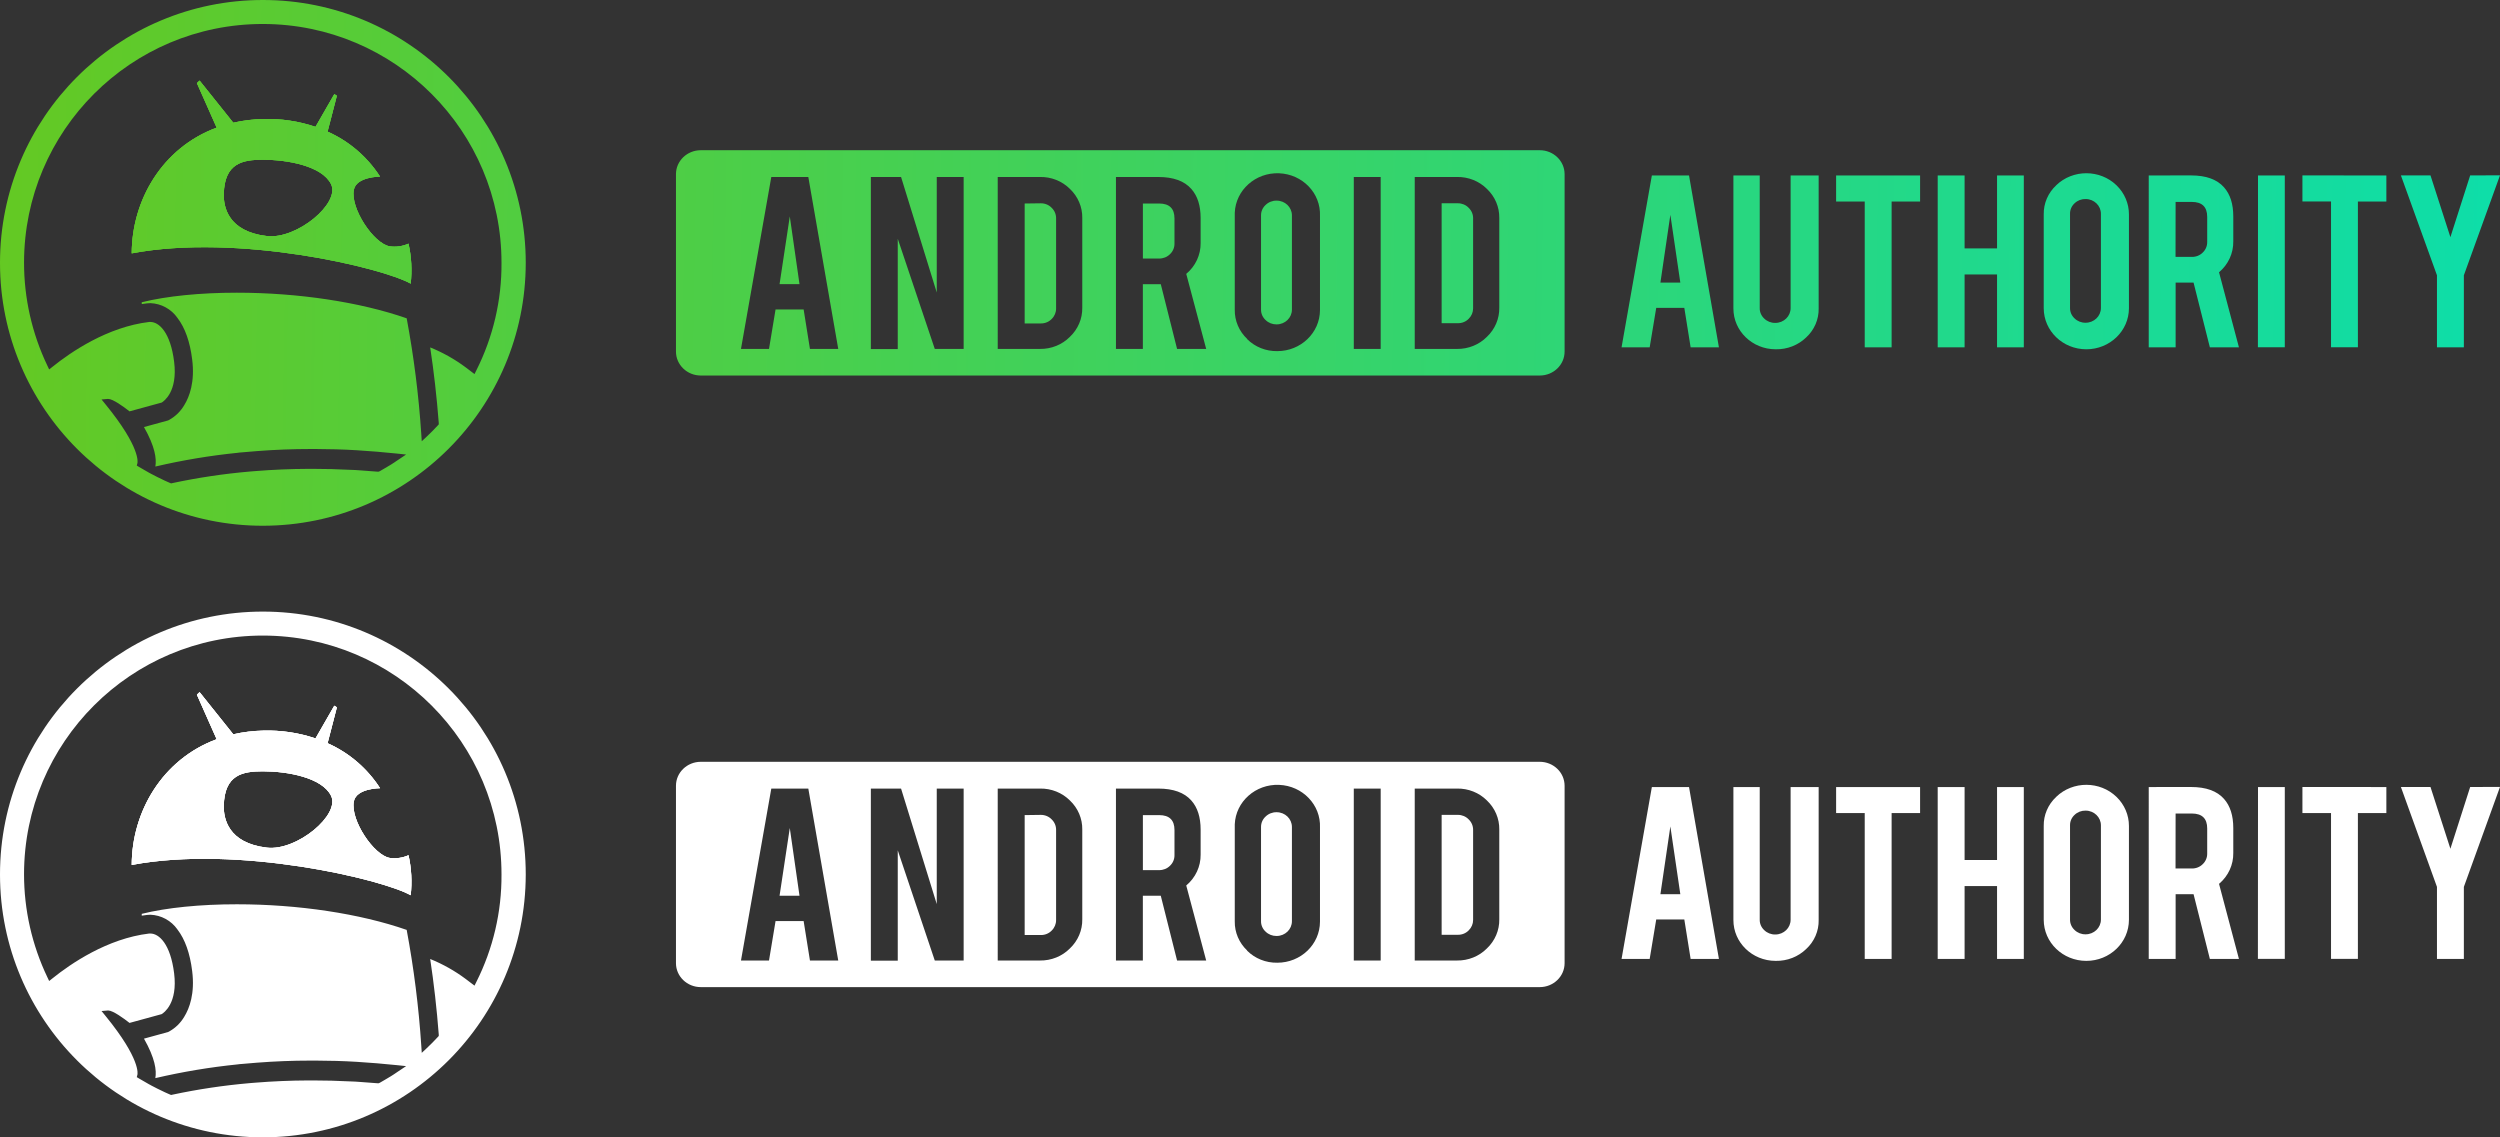 <?xml version="1.0" encoding="utf-8"?>
<!-- Generator: Adobe Illustrator 18.0.0, SVG Export Plug-In . SVG Version: 6.00 Build 0)  -->
<!DOCTYPE svg PUBLIC "-//W3C//DTD SVG 1.1//EN" "http://www.w3.org/Graphics/SVG/1.1/DTD/svg11.dtd">
<svg version="1.1" xmlns="http://www.w3.org/2000/svg" xmlns:xlink="http://www.w3.org/1999/xlink" x="0px" y="0px"
	 viewBox="0 116.959 233 106" enable-background="new 0 116.959 233 106" xml:space="preserve">
<rect x="0" y="116.959" width="233" height="106" fill="#333333" stroke="none"/>
<g id="Слой_1">
	<title>Asset 1</title>
	
		<linearGradient id="Artwork_1_2_" gradientUnits="userSpaceOnUse" x1="-24.925" y1="139.449" x2="268.836" y2="144.015">
		<stop  offset="0" style="stop-color:#6FC612"/>
		<stop  offset="1" style="stop-color:#00E1BE"/>
	</linearGradient>
	<path id="Artwork_1" fill="url(#Artwork_1_2_)" d="M117.954,136.061
		c0.269-0.263,0.637-0.409,1.02-0.404c0.788-0.003,1.429,0.609,1.433,1.369
		c0,0.004,0,0.008,0,0.012v8.773c0.004,0.759-0.632,1.378-1.42,1.381
		c-0.004,0-0.008,0-0.013,0c-0.383,0.005-0.751-0.141-1.02-0.404
		c-0.277-0.254-0.432-0.608-0.426-0.977v-8.773
		C117.523,136.669,117.677,136.315,117.954,136.061z M106.517,135.926v5.129h1.512
		c0.383,0.006,0.752-0.143,1.017-0.41c0.273-0.26,0.423-0.616,0.416-0.986
		v-2.339c0-0.929-0.478-1.393-1.433-1.393H106.517z M95.499,135.926v11.177h1.512
		c0.382,0.006,0.748-0.146,1.007-0.416c0.268-0.262,0.415-0.616,0.41-0.983
		v-8.396c0.007-0.37-0.144-0.726-0.416-0.986
		c-0.259-0.268-0.624-0.419-1.004-0.416L95.499,135.926z M72.655,143.443h1.859
		l-0.905-6.314L72.655,143.443z M134.361,135.904v11.177h1.519
		c0.382,0.006,0.748-0.146,1.007-0.416c0.261-0.257,0.407-0.602,0.407-0.962
		v-8.396c0.006-0.37-0.146-0.726-0.419-0.986
		c-0.257-0.266-0.617-0.417-0.994-0.416H134.361z M69.059,149.479h2.612l0.61-3.675
		h2.618l0.588,3.675h2.637l-2.789-16.024h-3.45L69.059,149.479z M104.007,149.479
		h2.507v-6.035h1.671l1.519,6.035h2.713l-1.859-6.994
		c0.865-0.722,1.355-1.775,1.341-2.878v-2.324c0-1.16-0.287-2.063-0.861-2.71
		c-0.654-0.745-1.681-1.118-3.079-1.118h-3.952V149.479z M126.173,149.479h2.507
		v-16.024h-2.507V149.479z M87.305,144.221l-3.326-10.766h-2.815v16.036h2.507v-10.28
		l3.45,10.267h2.691v-16.024h-2.507V144.221z M92.989,149.479h3.94
		c1.051,0.015,2.061-0.394,2.786-1.127c0.753-0.713,1.17-1.693,1.153-2.71
		v-8.375c0.015-1.012-0.399-1.987-1.147-2.698
		c-0.729-0.731-1.741-1.135-2.793-1.115h-3.94V149.479z M131.854,149.479h3.94
		c1.051,0.015,2.061-0.394,2.786-1.127c0.753-0.713,1.17-1.693,1.153-2.71
		v-8.375c0.015-1.012-0.399-1.987-1.147-2.698
		c-0.729-0.731-1.741-1.135-2.793-1.115h-3.94V149.479z M116.229,148.56
		c0.735,0.735,1.753,1.142,2.812,1.124c2.195,0.003,3.977-1.709,3.981-3.825
		c0-0.004,0-0.008,0-0.012v-8.758c0.088-2.114-1.619-3.896-3.812-3.981
		c-2.193-0.085-4.042,1.561-4.13,3.674c-0.004,0.102-0.004,0.204,0,0.306v8.745
		c-0.017,1.017,0.4,1.997,1.153,2.71L116.229,148.56z M143.504,130.959
		c1.279,0,2.316,0.999,2.316,2.232l0,0v16.535c0,1.233-1.037,2.232-2.316,2.232l0,0
		H65.316c-1.279,0-2.316-0.999-2.316-2.232v-16.535
		c0-1.233,1.037-2.232,2.316-2.232H143.504z"/>
	
		<linearGradient id="SVGID_1_" gradientUnits="userSpaceOnUse" x1="-24.941" y1="137.94" x2="268.887" y2="142.508">
		<stop  offset="0" style="stop-color:#6FC612"/>
		<stop  offset="1" style="stop-color:#00E1BE"/>
	</linearGradient>
	<path fill="url(#SVGID_1_)" d="M154.751,143.296h1.855l-0.928-6.314L154.751,143.296z
		 M157.417,133.311l2.786,16.018h-2.637l-0.588-3.675h-2.618l-0.61,3.675h-2.621
		l2.824-16.018H157.417z M166.885,133.311v12.362
		c0.004,0.759-0.632,1.378-1.42,1.381c-0.004,0-0.008,0-0.013,0
		c-0.382,0.006-0.751-0.139-1.02-0.401c-0.277-0.254-0.432-0.608-0.426-0.977
		V133.311h-2.453v12.392c-0.007,2.097,1.751,3.803,3.927,3.809
		c0.013,0,0.025,0,0.038-0c1.053,0.017,2.068-0.38,2.812-1.099
		c0.767-0.705,1.191-1.689,1.169-2.71v-12.392H166.885z M171.126,133.311v2.428
		h2.666v13.59h2.507v-13.59h2.653v-2.428H171.126z M186.125,133.311v6.801h-3.025
		v-6.801h-2.507v16.018h2.507v-6.789h3.025v6.789h2.494V133.311H186.125z
		 M193.353,146.637c0.269,0.262,0.637,0.407,1.02,0.401
		c0.788,0.003,1.429-0.609,1.433-1.369c0-0.004,0-0.008,0-0.012v-8.767
		c0.004-0.759-0.632-1.378-1.42-1.381c-0.004-0-0.008-0-0.013,0
		c-0.382-0.007-0.75,0.135-1.02,0.395c-0.277,0.254-0.432,0.608-0.426,0.977
		v8.779C192.921,146.029,193.076,146.383,193.353,146.637z M191.641,134.223
		c1.552-1.493,4.067-1.491,5.616,0.005c0.745,0.719,1.162,1.695,1.16,2.711
		v8.745c0,2.114-1.778,3.828-3.971,3.828s-3.971-1.714-3.971-3.828v-8.742
		c-0.02-1.022,0.402-2.007,1.166-2.716V134.223z M202.76,140.902h1.512
		c0.385,0.01,0.756-0.137,1.023-0.404c0.272-0.259,0.422-0.614,0.416-0.983
		v-2.343c0-0.929-0.478-1.393-1.433-1.393h-1.512L202.76,140.902z M204.206,133.308
		c1.398,0,2.423,0.371,3.075,1.112c0.574,0.647,0.861,1.55,0.861,2.71v2.327
		c0.018,1.101-0.467,2.154-1.328,2.878l1.855,6.994h-2.71l-1.519-6.032h-1.671
		v6.032h-2.507V133.311L204.206,133.308z M210.436,149.326h2.507V133.311h-2.497
		L210.436,149.326z M214.586,133.308v2.428h2.666v13.59h2.504v-13.587h2.653v-2.428
		L214.586,133.308z M230.22,133.308l-1.843,5.754l-1.855-5.754h-2.758l3.361,9.309
		v6.712h2.507v-6.712L233,133.299L230.22,133.308z"/>
	
		<linearGradient id="SVGID_2_" gradientUnits="userSpaceOnUse" x1="-28.744" y1="133.041" x2="257.496" y2="137.49">
		<stop  offset="0" style="stop-color:#6FC612"/>
		<stop  offset="1" style="stop-color:#00E1BE"/>
	</linearGradient>
	<path fill="url(#SVGID_2_)" d="M38.073,139.667c-0.55,0.247-1.158,0.334-1.755,0.251
		c-1.467-0.251-3.671-3.51-3.343-5.262c0.232-1.238,2.445-1.238,2.445-1.238
		c-1.187-1.844-2.887-3.301-4.891-4.191l0.867-3.343l-0.238-0.152l-1.752,3.049
		c-1.57-0.531-3.222-0.777-4.878-0.727c-0.938,0.019-1.871,0.134-2.786,0.344
		l-3.142-3.931l0,0l-0.248,0.241l1.842,4.148c-5.08,1.879-7.906,6.767-7.918,11.716
		c9.905-1.876,23.342,1.328,26.001,2.823
		C38.417,142.149,38.348,140.889,38.073,139.667z M24.881,138.961
		c-3.646-0.424-4.052-2.749-4.024-3.916c0.062-2.897,1.774-3.198,3.628-3.201
		c2.331,0,5.522,0.585,6.367,2.272C31.74,135.903,27.651,139.286,24.881,138.961z"/>
	
		<linearGradient id="SVGID_3_" gradientUnits="userSpaceOnUse" x1="-28.744" y1="133.041" x2="257.496" y2="137.49">
		<stop  offset="0" style="stop-color:#6FC612"/>
		<stop  offset="1" style="stop-color:#00E1BE"/>
	</linearGradient>
	<path fill="url(#SVGID_3_)" d="M38.073,139.667c-0.55,0.247-1.158,0.334-1.755,0.251
		c-1.467-0.251-3.671-3.51-3.343-5.262c0.232-1.238,2.445-1.238,2.445-1.238
		c-1.187-1.844-2.887-3.301-4.891-4.191l0.867-3.343l-0.238-0.152l-1.752,3.049
		c-1.57-0.531-3.222-0.777-4.878-0.727c-0.938,0.019-1.871,0.134-2.786,0.344
		l-3.142-3.931l0,0l-0.248,0.241l1.842,4.148c-5.08,1.879-7.906,6.767-7.918,11.716
		c9.905-1.876,23.342,1.328,26.001,2.823
		C38.417,142.149,38.348,140.889,38.073,139.667z M24.881,138.961
		c-3.646-0.424-4.052-2.749-4.024-3.916c0.062-2.897,1.774-3.198,3.628-3.201
		c2.331,0,5.522,0.585,6.367,2.272C31.74,135.903,27.651,139.286,24.881,138.961z"/>
	
		<linearGradient id="SVGID_4_" gradientUnits="userSpaceOnUse" x1="-28.744" y1="133.041" x2="257.496" y2="137.49">
		<stop  offset="0" style="stop-color:#6FC612"/>
		<stop  offset="1" style="stop-color:#00E1BE"/>
	</linearGradient>
	<path fill="url(#SVGID_4_)" d="M38.073,139.667c-0.55,0.247-1.158,0.334-1.755,0.251
		c-1.467-0.251-3.671-3.51-3.343-5.262c0.232-1.238,2.445-1.238,2.445-1.238
		c-1.187-1.844-2.887-3.301-4.891-4.191l0.867-3.343l-0.238-0.152l-1.752,3.049
		c-1.57-0.531-3.222-0.777-4.878-0.727c-0.938,0.019-1.871,0.134-2.786,0.344
		l-3.142-3.931l0,0l-0.248,0.241l1.842,4.148c-5.08,1.879-7.906,6.767-7.918,11.716
		c9.905-1.876,23.342,1.328,26.001,2.823
		C38.417,142.149,38.348,140.889,38.073,139.667z M24.881,138.961
		c-3.646-0.424-4.052-2.749-4.024-3.916c0.062-2.897,1.774-3.198,3.628-3.201
		c2.331,0,5.522,0.585,6.367,2.272C31.74,135.903,27.651,139.286,24.881,138.961z"/>
	<linearGradient id="SVGID_5_" gradientUnits="userSpaceOnUse" x1="-28.862" y1="140.63" x2="257.378" y2="145.079">
		<stop  offset="0" style="stop-color:#6FC612"/>
		<stop  offset="1" style="stop-color:#00E1BE"/>
	</linearGradient>
	<path fill="url(#SVGID_5_)" d="M24.5,165.959c-13.531,0-24.5-10.969-24.5-24.5s10.969-24.5,24.5-24.5
		s24.5,10.969,24.5,24.5c0,0.001,0,0.002,0,0.003C48.985,154.986,38.024,165.945,24.5,165.959z
		 M14.044,161.099c0.409,0.22,0.823,0.424,1.238,0.619l0.09,0.043l0.201,0.09
		l0.198,0.087l0.173,0.074l0.096-0.022c2.387-0.51,4.803-0.872,7.234-1.083
		l0.495-0.04c1.637-0.133,3.306-0.204,4.953-0.21h0.489
		c1.13,0,2.26,0.031,3.362,0.087c0.356,0,0.712,0.037,1.071,0.059
		c0.52,0.034,1.043,0.071,1.566,0.118h0.074l0.071-0.028
		c0.027-0.011,0.053-0.025,0.077-0.04c0.161-0.09,0.31-0.186,0.48-0.279
		c0.17-0.093,0.35-0.21,0.52-0.31c0.17-0.099,0.381-0.248,0.57-0.375
		l0.133-0.09l0.715-0.477l-0.854-0.09c-1.238-0.13-2.495-0.232-3.745-0.31
		c-1.251-0.077-2.544-0.111-3.817-0.115h-0.492c-1.684,0-3.365,0.068-5.002,0.195
		c-0.477,0.034-0.956,0.074-1.43,0.121c-0.118,0-0.238,0.022-0.356,0.037
		c-2.584,0.262-5.148,0.69-7.677,1.281c0.13-0.718-0.025-1.857-1.059-3.68
		l2.253-0.619l0.118-0.062c0.574-0.323,1.051-0.793,1.384-1.362
		c0.483-0.78,1.003-2.167,0.737-4.259c-0.204-1.653-0.666-2.953-1.368-3.866
		c-0.579-0.832-1.516-1.344-2.529-1.381c-0.103,0.001-0.207,0.007-0.31,0.019
		c-0.165,0.021-0.329,0.043-0.492,0.068c0-0.056,0-0.115,0-0.17
		c2.318-0.576,5.454-0.891,8.862-0.891c5.717,0,11.475,0.87,15.83,2.387
		c0.668,3.573,1.123,7.182,1.362,10.809l0.043,0.65l0.477-0.446
		c0.35-0.328,0.693-0.675,1.018-1.028l0.09-0.099v-0.133
		c-0.186-2.411-0.455-4.779-0.799-7.042c1.176,0.476,2.286,1.1,3.303,1.857
		c0.183,0.133,0.356,0.263,0.517,0.393l0.31,0.235l0.17-0.34
		c1.564-3.107,2.368-6.541,2.346-10.02c0.009-12.288-9.945-22.257-22.233-22.266
		S2.25,129.142,2.241,141.43c-0.002,3.324,0.74,6.607,2.173,9.607l0.167,0.353
		l0.31-0.245c1.69-1.359,5.11-3.714,9.014-4.179h0.108
		c0.811,0,1.876,0.972,2.216,3.714c0.347,2.786-0.96,3.677-1.161,3.798
		l-2.996,0.82c-0.526-0.415-1.548-1.158-1.981-1.158h-0.043l-0.585,0.05
		l0.371,0.455c3.303,4.049,2.987,5.426,2.972,5.482l-0.059,0.223l0.198,0.121
		c0.337,0.204,0.647,0.384,0.944,0.545l0.034,0.019l0.084,0.04L14.044,161.099z"/>
</g>
<g id="Слой_2">
	<path id="Artwork_1_1_" fill="#FFFFFF" d="M117.954,193.061c0.269-0.263,0.637-0.409,1.02-0.404
		c0.788-0.003,1.429,0.609,1.433,1.369c0,0.004,0,0.008,0,0.012v8.773
		c0.004,0.759-0.632,1.378-1.42,1.381c-0.004,0-0.008,0-0.013,0
		c-0.383,0.005-0.751-0.141-1.02-0.404c-0.277-0.254-0.432-0.608-0.426-0.977
		v-8.773C117.523,193.669,117.677,193.315,117.954,193.061z M106.517,192.926v5.129
		h1.512c0.383,0.006,0.752-0.143,1.017-0.41
		c0.273-0.26,0.423-0.616,0.416-0.986v-2.339c0-0.929-0.478-1.393-1.433-1.393
		H106.517z M95.499,192.926v11.177h1.512c0.382,0.006,0.748-0.146,1.007-0.416
		c0.268-0.262,0.415-0.616,0.41-0.983v-8.396
		c0.007-0.37-0.144-0.726-0.416-0.986c-0.259-0.268-0.624-0.419-1.004-0.416
		L95.499,192.926z M72.655,200.443h1.859l-0.905-6.314L72.655,200.443z
		 M134.361,192.904v11.177h1.519c0.382,0.006,0.748-0.146,1.007-0.416
		c0.261-0.257,0.407-0.602,0.407-0.962v-8.396
		c0.006-0.37-0.146-0.726-0.419-0.986c-0.257-0.266-0.617-0.417-0.994-0.416
		H134.361z M69.059,206.479h2.612l0.61-3.675h2.618l0.588,3.675h2.637
		l-2.789-16.024h-3.45L69.059,206.479z M104.007,206.479h2.507v-6.035h1.671
		l1.519,6.035h2.713l-1.859-6.994c0.865-0.722,1.355-1.775,1.341-2.878v-2.324
		c0-1.16-0.287-2.063-0.861-2.71c-0.654-0.745-1.681-1.118-3.079-1.118h-3.952
		V206.479z M126.173,206.479h2.507v-16.024h-2.507V206.479z M87.305,201.221l-3.326-10.766
		h-2.815v16.036h2.507v-10.28l3.45,10.267h2.691v-16.024h-2.507V201.221z
		 M92.989,206.479h3.94c1.051,0.015,2.061-0.394,2.786-1.127
		c0.753-0.713,1.17-1.693,1.153-2.71v-8.375
		c0.015-1.012-0.399-1.987-1.147-2.698c-0.729-0.731-1.741-1.135-2.793-1.115
		h-3.94V206.479z M131.854,206.479h3.94c1.051,0.015,2.061-0.394,2.786-1.127
		c0.753-0.713,1.17-1.693,1.153-2.71v-8.375
		c0.015-1.012-0.399-1.987-1.147-2.698c-0.729-0.731-1.741-1.135-2.793-1.115
		h-3.94V206.479z M116.229,205.56c0.735,0.735,1.753,1.142,2.812,1.124
		c2.195,0.003,3.977-1.709,3.981-3.825c0-0.004,0-0.008,0-0.012v-8.758
		c0.088-2.114-1.619-3.896-3.812-3.981c-2.193-0.085-4.042,1.561-4.13,3.674
		c-0.004,0.102-0.004,0.204,0,0.306v8.745c-0.017,1.017,0.4,1.997,1.153,2.71
		L116.229,205.56z M143.504,187.959c1.279,0,2.316,0.999,2.316,2.232l0,0v16.535
		c0,1.233-1.037,2.232-2.316,2.232l0,0H65.316c-1.279,0-2.316-0.999-2.316-2.232
		v-16.535c0-1.233,1.037-2.232,2.316-2.232H143.504z"/>
	<path fill="#FFFFFF" d="M154.751,200.296h1.855l-0.928-6.314L154.751,200.296z M157.417,190.311
		l2.786,16.018h-2.637l-0.588-3.675h-2.618l-0.61,3.675h-2.621l2.824-16.018
		H157.417z M166.885,190.311v12.362c0.004,0.759-0.632,1.378-1.42,1.381
		c-0.004,0-0.008,0-0.013,0c-0.382,0.006-0.751-0.139-1.02-0.401
		c-0.277-0.254-0.432-0.608-0.426-0.977V190.311h-2.453v12.392
		c-0.007,2.097,1.751,3.803,3.927,3.809c0.013,0,0.025,0,0.038-0
		c1.053,0.017,2.068-0.38,2.812-1.099c0.767-0.705,1.191-1.689,1.169-2.71
		v-12.392H166.885z M171.126,190.311v2.428h2.666v13.59h2.507v-13.59h2.653v-2.428
		H171.126z M186.125,190.311v6.801h-3.025v-6.801h-2.507v16.018h2.507v-6.789h3.025
		v6.789h2.494V190.311H186.125z M193.353,203.637
		c0.269,0.262,0.637,0.407,1.02,0.401c0.788,0.003,1.429-0.609,1.433-1.369
		c0-0.004,0-0.008,0-0.012v-8.767c0.004-0.759-0.632-1.378-1.42-1.381
		c-0.004-0-0.008-0-0.013,0c-0.382-0.007-0.75,0.135-1.02,0.395
		c-0.277,0.254-0.432,0.608-0.426,0.977v8.779
		C192.921,203.029,193.076,203.383,193.353,203.637z M191.641,191.223
		c1.552-1.493,4.067-1.491,5.616,0.005c0.745,0.719,1.162,1.695,1.16,2.711
		v8.745c0,2.114-1.778,3.828-3.971,3.828s-3.971-1.714-3.971-3.828v-8.742
		c-0.02-1.022,0.402-2.007,1.166-2.716V191.223z M202.76,197.902h1.512
		c0.385,0.01,0.756-0.137,1.023-0.404c0.272-0.259,0.422-0.614,0.416-0.983
		v-2.343c0-0.929-0.478-1.393-1.433-1.393h-1.512L202.76,197.902z M204.206,190.308
		c1.398,0,2.423,0.371,3.075,1.112c0.574,0.647,0.861,1.55,0.861,2.71v2.327
		c0.018,1.101-0.467,2.154-1.328,2.878l1.855,6.994h-2.71l-1.519-6.032h-1.671
		v6.032h-2.507V190.311L204.206,190.308z M210.436,206.326h2.507V190.311h-2.497
		L210.436,206.326z M214.586,190.308v2.428h2.666v13.59h2.504v-13.587h2.653v-2.428
		L214.586,190.308z M230.22,190.308l-1.843,5.754l-1.855-5.754h-2.758l3.361,9.309
		v6.712h2.507v-6.712L233,190.299L230.22,190.308z"/>
	<path fill="#FFFFFF" d="M38.073,196.667c-0.55,0.247-1.158,0.334-1.755,0.251
		c-1.467-0.251-3.671-3.51-3.343-5.262c0.232-1.238,2.445-1.238,2.445-1.238
		c-1.187-1.844-2.887-3.301-4.891-4.191l0.867-3.343l-0.238-0.152l-1.752,3.049
		c-1.57-0.531-3.222-0.777-4.878-0.727c-0.938,0.019-1.871,0.134-2.786,0.344
		l-3.142-3.931l0,0l-0.248,0.241l1.842,4.148c-5.08,1.879-7.906,6.767-7.918,11.716
		c9.905-1.876,23.342,1.328,26.001,2.823
		C38.417,199.149,38.348,197.889,38.073,196.667z M24.881,195.961
		c-3.646-0.424-4.052-2.749-4.024-3.916c0.062-2.897,1.774-3.198,3.628-3.201
		c2.331,0,5.522,0.585,6.367,2.272C31.74,192.903,27.651,196.286,24.881,195.961z"/>
	<path fill="#FFFFFF" d="M38.073,196.667c-0.55,0.247-1.158,0.334-1.755,0.251
		c-1.467-0.251-3.671-3.51-3.343-5.262c0.232-1.238,2.445-1.238,2.445-1.238
		c-1.187-1.844-2.887-3.301-4.891-4.191l0.867-3.343l-0.238-0.152l-1.752,3.049
		c-1.57-0.531-3.222-0.777-4.878-0.727c-0.938,0.019-1.871,0.134-2.786,0.344
		l-3.142-3.931l0,0l-0.248,0.241l1.842,4.148c-5.08,1.879-7.906,6.767-7.918,11.716
		c9.905-1.876,23.342,1.328,26.001,2.823
		C38.417,199.149,38.348,197.889,38.073,196.667z M24.881,195.961
		c-3.646-0.424-4.052-2.749-4.024-3.916c0.062-2.897,1.774-3.198,3.628-3.201
		c2.331,0,5.522,0.585,6.367,2.272C31.74,192.903,27.651,196.286,24.881,195.961z"/>
	<path fill="#FFFFFF" d="M38.073,196.667c-0.55,0.247-1.158,0.334-1.755,0.251
		c-1.467-0.251-3.671-3.51-3.343-5.262c0.232-1.238,2.445-1.238,2.445-1.238
		c-1.187-1.844-2.887-3.301-4.891-4.191l0.867-3.343l-0.238-0.152l-1.752,3.049
		c-1.57-0.531-3.222-0.777-4.878-0.727c-0.938,0.019-1.871,0.134-2.786,0.344
		l-3.142-3.931l0,0l-0.248,0.241l1.842,4.148c-5.08,1.879-7.906,6.767-7.918,11.716
		c9.905-1.876,23.342,1.328,26.001,2.823
		C38.417,199.149,38.348,197.889,38.073,196.667z M24.881,195.961
		c-3.646-0.424-4.052-2.749-4.024-3.916c0.062-2.897,1.774-3.198,3.628-3.201
		c2.331,0,5.522,0.585,6.367,2.272C31.74,192.903,27.651,196.286,24.881,195.961z"/>
	<path fill="#FFFFFF" d="M24.5,222.959c-13.531,0-24.5-10.969-24.5-24.5s10.969-24.5,24.5-24.5
		s24.5,10.969,24.5,24.5c0,0.001,0,0.002,0,0.003C48.985,211.986,38.024,222.945,24.5,222.959z
		 M14.044,218.099c0.409,0.22,0.823,0.424,1.238,0.619l0.09,0.043l0.201,0.09
		l0.198,0.087l0.173,0.074l0.096-0.022c2.387-0.51,4.803-0.872,7.234-1.083
		l0.495-0.04c1.637-0.133,3.306-0.204,4.953-0.21h0.489
		c1.13,0,2.26,0.031,3.362,0.087c0.356,0,0.712,0.037,1.071,0.059
		c0.52,0.034,1.043,0.071,1.566,0.118h0.074l0.071-0.028
		c0.027-0.011,0.053-0.025,0.077-0.04c0.161-0.09,0.31-0.186,0.48-0.279
		c0.17-0.093,0.35-0.21,0.52-0.31c0.17-0.099,0.381-0.248,0.57-0.375
		l0.133-0.09l0.715-0.477l-0.854-0.09c-1.238-0.13-2.495-0.232-3.745-0.31
		c-1.251-0.077-2.544-0.111-3.817-0.115h-0.492c-1.684,0-3.365,0.068-5.002,0.195
		c-0.477,0.034-0.956,0.074-1.43,0.121c-0.118,0-0.238,0.022-0.356,0.037
		c-2.584,0.262-5.148,0.69-7.677,1.281c0.13-0.718-0.025-1.857-1.059-3.68
		l2.253-0.619l0.118-0.062c0.574-0.323,1.051-0.793,1.384-1.362
		c0.483-0.78,1.003-2.167,0.737-4.259c-0.204-1.653-0.666-2.953-1.368-3.866
		c-0.579-0.832-1.516-1.344-2.529-1.381c-0.103,0.001-0.207,0.007-0.31,0.019
		c-0.165,0.021-0.329,0.043-0.492,0.068c0-0.056,0-0.115,0-0.17
		c2.318-0.576,5.454-0.891,8.862-0.891c5.717,0,11.475,0.87,15.83,2.387
		c0.668,3.573,1.123,7.182,1.362,10.809l0.043,0.65l0.477-0.446
		c0.35-0.328,0.693-0.675,1.018-1.028l0.09-0.099v-0.133
		c-0.186-2.411-0.455-4.779-0.799-7.042c1.176,0.476,2.286,1.1,3.303,1.857
		c0.183,0.133,0.356,0.263,0.517,0.393l0.31,0.235l0.17-0.34
		c1.564-3.107,2.368-6.541,2.346-10.02c0.009-12.288-9.945-22.257-22.233-22.266
		c-12.288-0.009-22.257,9.945-22.266,22.233c-0.002,3.324,0.74,6.607,2.173,9.607
		l0.167,0.353l0.31-0.245c1.69-1.359,5.11-3.714,9.014-4.179h0.108
		c0.811,0,1.876,0.972,2.216,3.714c0.347,2.786-0.96,3.677-1.161,3.798
		l-2.996,0.82c-0.526-0.415-1.548-1.158-1.981-1.158h-0.043l-0.585,0.05
		l0.371,0.455c3.303,4.049,2.987,5.426,2.972,5.482l-0.059,0.223l0.198,0.121
		c0.337,0.204,0.647,0.384,0.944,0.545l0.034,0.019l0.084,0.04L14.044,218.099z"/>
</g>
</svg>
